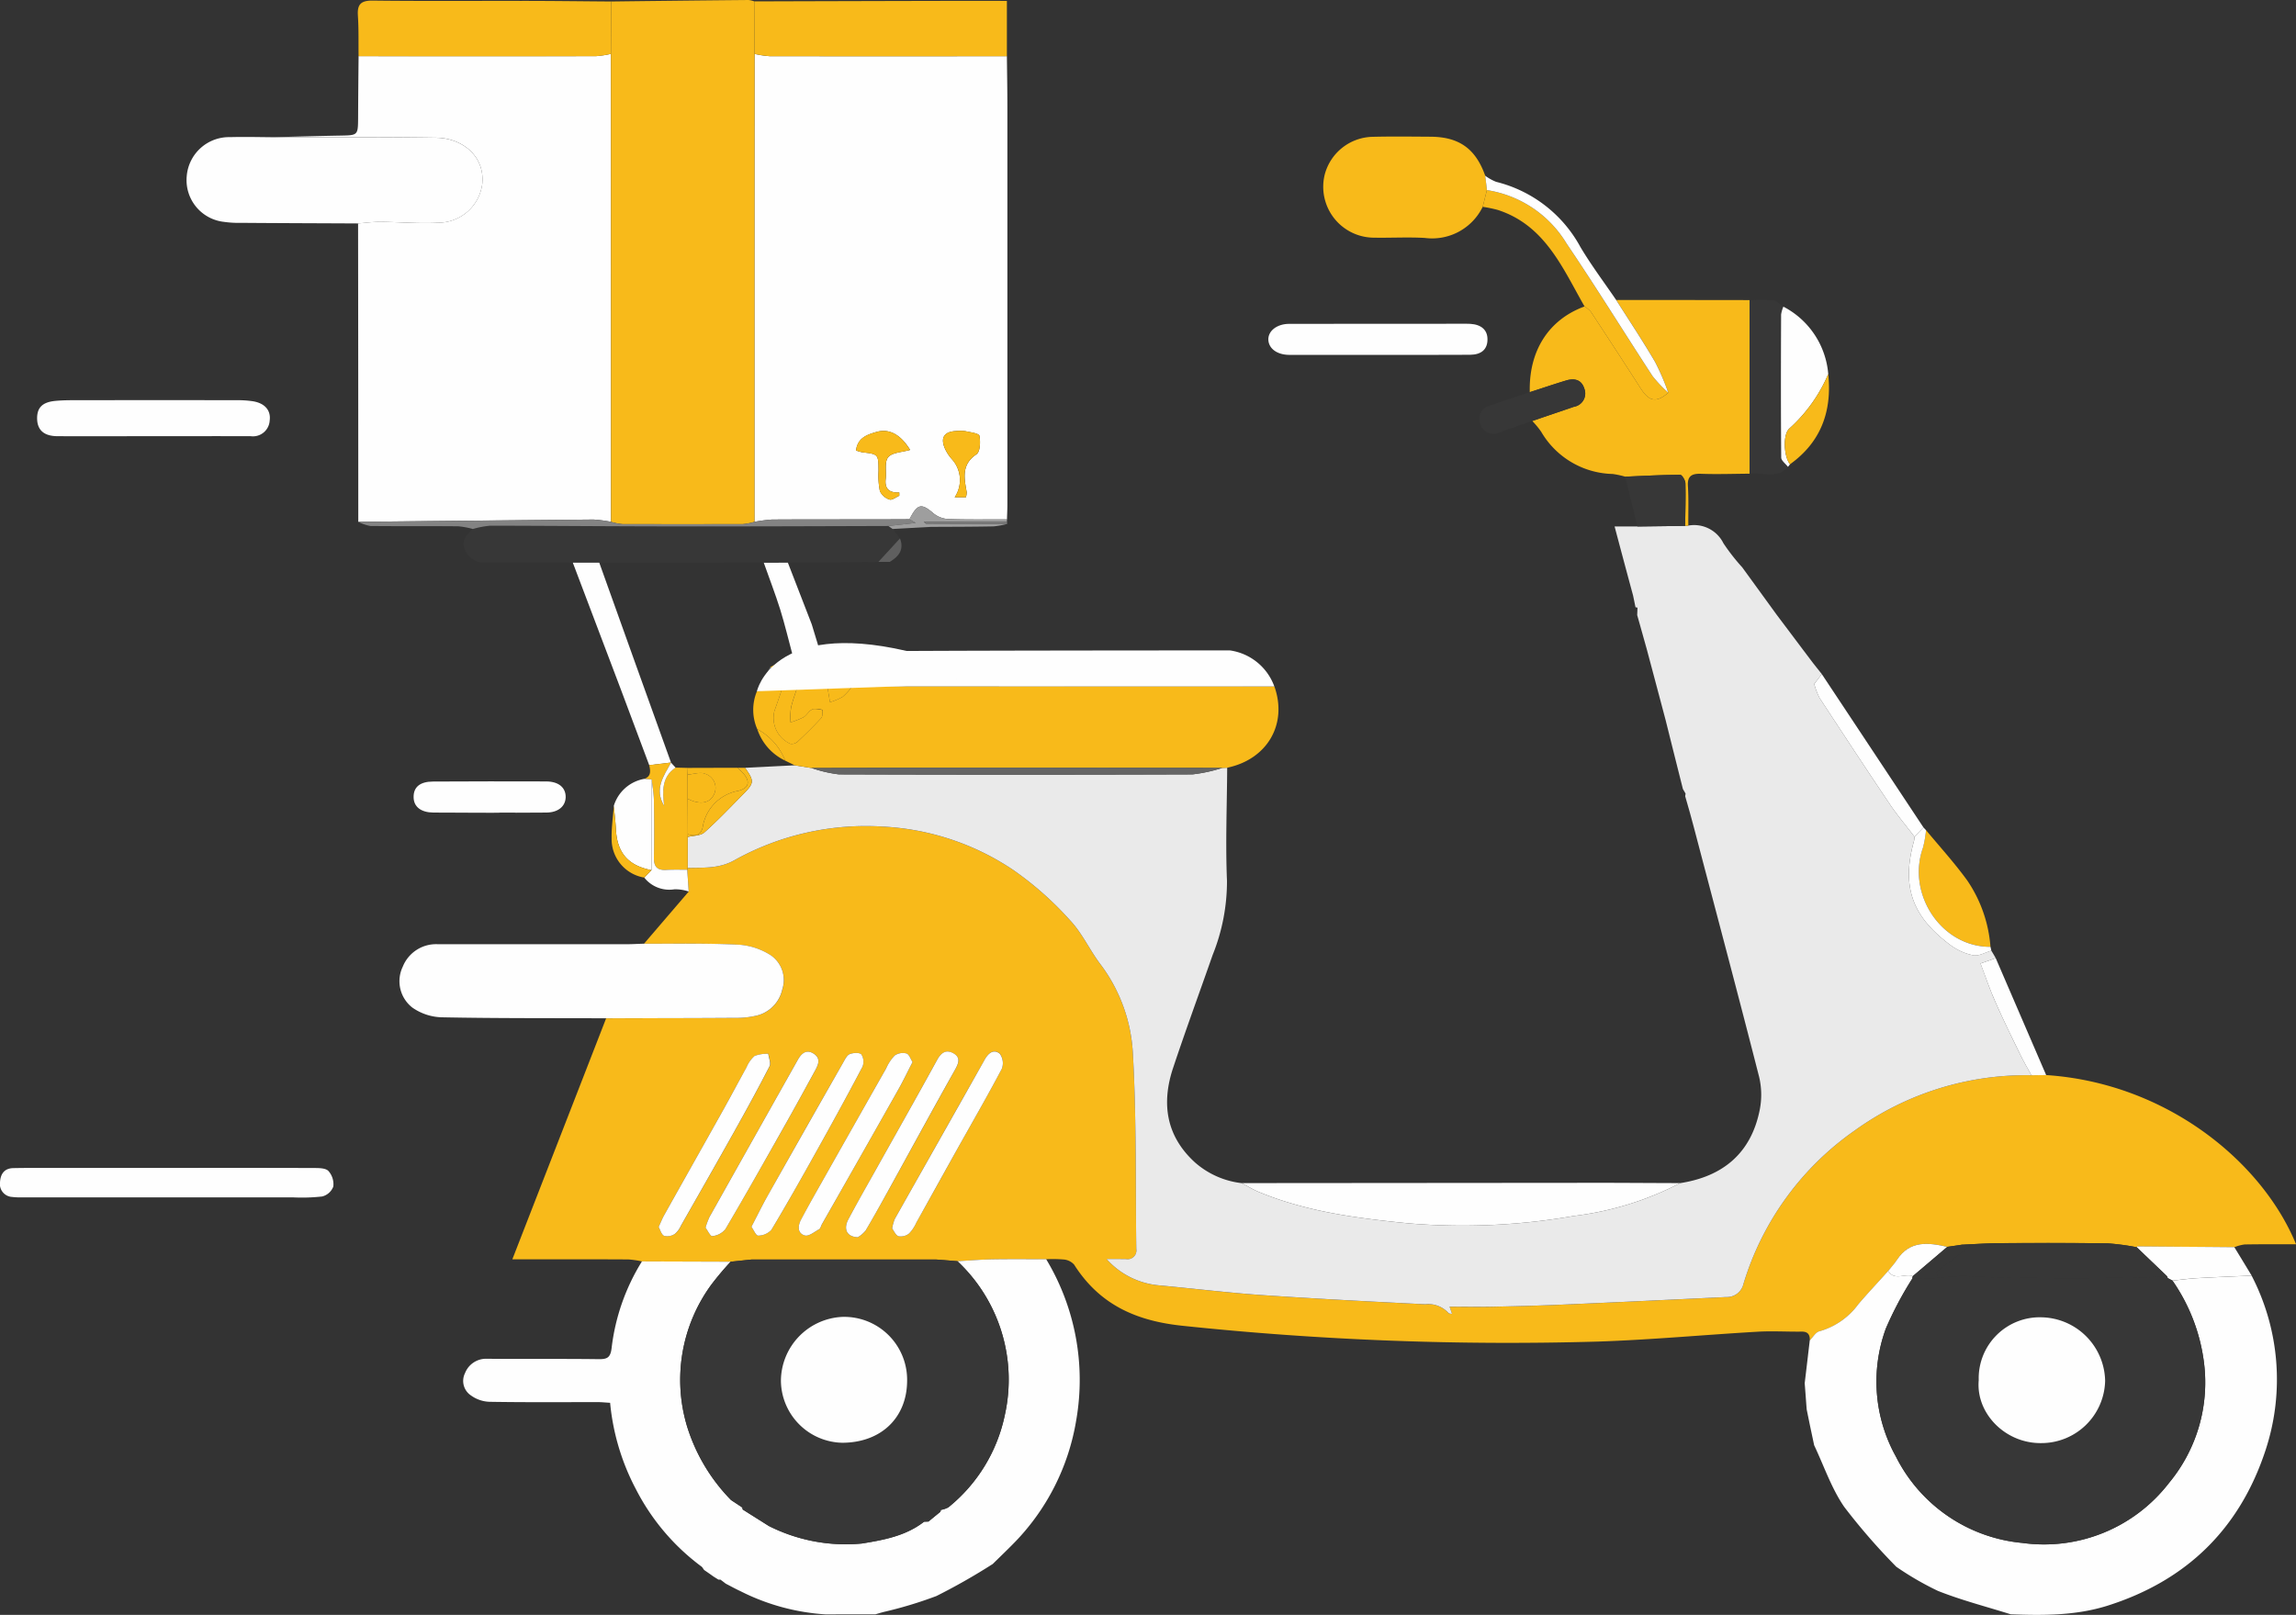 <svg xmlns="http://www.w3.org/2000/svg" width="264.958" height="186.407" viewBox="0 0 264.958 186.407">
  <rect x="0" y="0" width="264.958" height="186.407" fill="#333333" stroke="none"/>
  <g id="Group_4501" data-name="Group 4501" transform="translate(1145.564 -3312.61)">
    <g id="Group_2378" data-name="Group 2378" transform="translate(-1145.564 3312.61)">
      <path id="Path_3173" data-name="Path 3173" d="M-1095.943,3394.33c-1.09.011-2.158.011-3.237.011h3.237c1.377-.011,2.766,0,4.155,0C-1093.177,3394.341-1094.566,3394.33-1095.943,3394.33Z" transform="translate(1152.419 -3300.533)" fill="#fdfdfd"/>
      <path id="Path_3174" data-name="Path 3174" d="M-917.049,3424.429c-.562.011-1.136.011-1.7.023a33.845,33.845,0,0,0-20.384,6.37,33.35,33.35,0,0,0-12.844,17.71,1.965,1.965,0,0,1-2,1.527c-6.129.287-12.258.585-18.4.849-2.7.126-5.395.2-8.1.253-1.779.046-3.558.011-5.417.011.08.218.172.494.287.838-.184-.046-.344-.023-.4-.1a3.173,3.173,0,0,0-2.7-1.021c-6.267-.31-12.534-.631-18.789-1.056-3.971-.276-7.931-.758-11.9-1.125a9.186,9.186,0,0,1-6.083-3.042c.746,0,1.5,0,2.25.011a1.017,1.017,0,0,0,1.182-1.171c-.1-7.552.034-15.128-.4-22.669a18.7,18.7,0,0,0-3.742-10.2c-1.251-1.653-2.123-3.627-3.535-5.108a37.675,37.675,0,0,0-6.542-5.785,29.608,29.608,0,0,0-15.036-4.993,31.135,31.135,0,0,0-17.159,3.9c-1.745.964-3.524.826-5.349.872a.9.9,0,0,0-.057.207q.086,1.257.172,2.514l-5.165,6.026c3.661.011,7.334-.069,11,.115a7.814,7.814,0,0,1,3.65,1.228,3.468,3.468,0,0,1,1.32,3.926,3.987,3.987,0,0,1-2.915,3.018,10.173,10.173,0,0,1-2.582.276c-4.947.034-9.894.034-14.841.046-3.57,9.194-7.151,18.376-10.824,27.822h1.837c3.845,0,7.7-.011,11.547.011a10.753,10.753,0,0,1,1.584.229l10.238.034c.8-.08,1.619-.172,2.422-.252h21.28c.815.057,1.641.126,2.468.195,1.354-.08,2.72-.195,4.075-.218,2.055-.034,4.109-.011,6.164-.011a15.451,15.451,0,0,1,2.066.034,1.82,1.82,0,0,1,1.148.585c2.938,4.625,7.162,6.519,12.591,7.07a359.036,359.036,0,0,0,47.908,1.813c6.129-.206,12.247-.78,18.376-1.136,1.687-.1,3.386.011,5.085-.011.746-.011.953.379.941,1.01.367-.356.677-.941,1.1-1.044a8.38,8.38,0,0,0,4.5-3.122c1.113-1.309,2.3-2.559,3.443-3.845a15.719,15.719,0,0,0,1.021-1.285c1.481-2.261,3.616-2,5.808-1.5.562-.08,1.136-.161,1.71-.253,1.481-.057,2.973-.172,4.465-.172,4.109-.023,8.23-.034,12.339.023a27.764,27.764,0,0,1,3.34.448c.034-.034.069-.092.1-.092,3.719.034,7.438.057,11.168.092a4.5,4.5,0,0,1,1.194-.322c1.94-.034,3.88-.023,5.923-.023C-892.12,3434.437-903.161,3425.347-917.049,3424.429Zm-158.256,18.342a1.607,1.607,0,0,1-1.228.218c-.321-.149-.448-.7-.631-1.021.252-.562.425-.987.643-1.389,2.261-4.029,4.534-8.057,6.784-12.086.918-1.641,1.79-3.294,2.709-4.936a3.469,3.469,0,0,1,.93-1.331,4.158,4.158,0,0,1,1.6-.252c.057.482.321,1.079.138,1.446-1.3,2.525-2.663,5.016-4.052,7.495-2.032,3.638-4.1,7.254-6.164,10.881A2.528,2.528,0,0,1-1075.305,3442.77Zm5.831-.539a2.226,2.226,0,0,1-1.5.792c-.218.035-.54-.665-.781-.987a9.577,9.577,0,0,1,.448-1.217q5.1-9.09,10.215-18.181c.448-.792,1.056-1.217,1.894-.631.8.563.413,1.309.057,1.963q-1.739,3.185-3.512,6.359C-1064.906,3434.311-1067.156,3438.294-1069.474,3442.231Zm3.788.734c-.253.011-.528-.688-.769-1.033.689-1.32,1.24-2.468,1.871-3.57q4.339-7.73,8.735-15.415c.2-.356.413-.815.734-.941.413-.161,1.148-.2,1.343.046a1.591,1.591,0,0,1,.126,1.423c-1.7,3.237-3.466,6.439-5.245,9.641-1.722,3.076-3.443,6.152-5.257,9.171A2.119,2.119,0,0,1-1065.687,3442.965Zm7.047-.746c-.54.31-1.194.849-1.653.723-.9-.253-.815-1.125-.436-1.825.907-1.7,1.848-3.375,2.8-5.05,2.33-4.144,4.683-8.287,7.024-12.43a5.55,5.55,0,0,1,.976-1.469,1.671,1.671,0,0,1,1.366-.229c.3.092.471.643.7.987-.6,1.159-1.09,2.192-1.653,3.191q-4.39,7.765-8.8,15.518C-1058.421,3441.829-1058.479,3442.127-1058.639,3442.219Zm5.36.149a3.147,3.147,0,0,1-.907.78c-1.3-.046-1.676-.953-1.09-2.066.976-1.825,2-3.615,3-5.418,2.422-4.327,4.855-8.631,7.231-12.97.471-.838,1.033-1.24,1.859-.792.918.494.643,1.171.2,1.963-2.468,4.4-4.878,8.826-7.311,13.234C-1051.282,3438.868-1052.246,3440.635-1053.279,3442.369Zm15.713-18.663c-1.687,3.2-3.5,6.324-5.257,9.481-1.538,2.766-3.065,5.521-4.614,8.275a4.167,4.167,0,0,1-.826,1.251,1.539,1.539,0,0,1-1.217.322c-.333-.1-.528-.62-.746-.9a5.108,5.108,0,0,1,.3-1.079q5.2-9.228,10.4-18.434c.425-.769,1.044-1.228,1.733-.666A1.863,1.863,0,0,1-1037.566,3423.706Z" transform="translate(1153.175 -3300.331)" fill="#f8ba1a"/>
      <path id="Path_3175" data-name="Path 3175" d="M-921.355,3428.924a33.843,33.843,0,0,0-20.385,6.371A33.349,33.349,0,0,0-954.583,3453a1.965,1.965,0,0,1-2,1.527c-6.129.287-12.258.585-18.4.849-2.7.126-5.395.2-8.1.253-1.779.046-3.558.011-5.418.011.08.218.172.494.287.838-.184-.046-.344-.023-.4-.1a3.174,3.174,0,0,0-2.7-1.021c-6.267-.31-12.534-.631-18.789-1.056-3.971-.276-7.931-.758-11.9-1.125a9.184,9.184,0,0,1-6.083-3.042c.746,0,1.5,0,2.25.011a1.017,1.017,0,0,0,1.182-1.171c-.1-7.552.034-15.128-.4-22.669a18.7,18.7,0,0,0-3.742-10.2c-1.251-1.653-2.123-3.627-3.535-5.108a37.684,37.684,0,0,0-6.542-5.785,29.608,29.608,0,0,0-15.036-4.993,31.136,31.136,0,0,0-17.159,3.9c-1.745.964-3.524.826-5.349.872v-3.569c.654-.173,1.481-.138,1.917-.528,1.573-1.4,3.019-2.938,4.5-4.43,1.262-1.274,1.274-1.515.195-3.03,1.917-.092,3.822-.2,5.739-.287l1.94.31a14.969,14.969,0,0,0,3.156.734q20.4.069,40.8,0a17.631,17.631,0,0,0,3.443-.746c.184-.011.367-.011.562-.023-.023,4.35-.207,8.712-.023,13.062a22.766,22.766,0,0,1-1.653,8.551c-1.526,4.362-3.122,8.7-4.58,13.085-1.366,4.132-.758,7.9,2.594,10.915a9.849,9.849,0,0,0,5.337,2.342c.654.333,1.274.734,1.951,1.01,5.555,2.307,11.443,3.053,17.354,3.638a74.41,74.41,0,0,0,19.03-.861,35.839,35.839,0,0,0,12.258-3.787c4.97-.769,8.207-3.478,9.194-8.494a8.967,8.967,0,0,0-.08-3.788c-2.353-9.228-4.809-18.445-7.231-27.661-.241-.93-.493-1.86-.746-2.789l-.551-1.928a2.757,2.757,0,0,1,.046-.3c-.1-.184-.207-.355-.31-.539q-1-3.96-1.986-7.92-1.1-4.15-2.2-8.275c-.367-1.3-.723-2.594-1.09-3.88l.035-.861a1.625,1.625,0,0,1-.23-.046l-.276-1.343c-.712-2.628-1.412-5.245-2.135-7.977h2.64l5.5-.069.367-.034a3.773,3.773,0,0,1,4.052,2.043,23.52,23.52,0,0,0,2.169,2.777q1.98,2.721,3.96,5.452c1.377,1.825,2.743,3.65,4.12,5.475.367.471.735.93,1.1,1.389-.287.379-.585.769-.872,1.148a8.577,8.577,0,0,0,.62,1.618c2.674,4.086,5.36,8.172,8.08,12.224.884,1.32,1.917,2.525,2.869,3.788a2.113,2.113,0,0,1-.069.539c-1.573,5.658.2,8.953,4.189,11.948a6.641,6.641,0,0,0,2.674,1.205c.631.115,1.377-.344,2.077-.539.172.287.344.573.505.861-.6.218-1.194.425-1.756.62.6,1.561,1.09,3.053,1.733,4.476.918,2.077,1.917,4.121,2.915,6.164C-922.2,3427.432-921.768,3428.167-921.355,3428.924Z" transform="translate(1155.782 -3304.803)" fill="#eaeaea"/>
      <path id="Path_3176" data-name="Path 3176" d="M-1040.579,3318.294q-13.687.017-27.375,0a11.215,11.215,0,0,1-1.745-.264q-.017,27.013-.011,54.015a17.576,17.576,0,0,1,2.031-.264c4.075-.023,8.149-.011,12.212-.023,1.217,0,2.433,0,3.65-.011.93-1.813,1.377-1.882,2.8-.654a2.94,2.94,0,0,0,1.7.631c2.25.08,4.5.034,6.749.046.011-.551.046-1.1.046-1.653V3324.2C-1040.522,3322.23-1040.557,3320.268-1040.579,3318.294Zm-13.7,46.3c-.448.539-.184,1.653-.287,2.513-.126,1.1.39,1.607,1.572,1.55v.379c-.379.161-.826.54-1.125.437a1.824,1.824,0,0,1-1.113-.976,9.109,9.109,0,0,1-.161-2.319c-.011-1.939,0-1.939-1.871-2.158a5.621,5.621,0,0,1-.723-.207c.172-1.48,1.308-1.836,2.365-2.146,1.48-.425,2.8.321,3.879,2.077C-1052.688,3364.021-1053.825,3364.033-1054.284,3364.6Zm10.192-.344c-1.779,1.194-1.412,2.766-1.125,4.4a2.554,2.554,0,0,1-.092.563h-1.3a3.581,3.581,0,0,0-.31-4.385,4.8,4.8,0,0,1-.826-1.262c-.528-1.24-.069-1.928,1.263-2a4.31,4.31,0,0,1,1.09.012c.585.126,1.584.252,1.641.539C-1043.621,3362.8-1043.655,3363.964-1044.092,3364.251Z" transform="translate(1156.774 -3311.809)" fill="#fefefe"/>
      <path id="Path_3177" data-name="Path 3177" d="M-1079.125,3372.044a15.382,15.382,0,0,0-2.032-.264q-13.567.12-27.134.264,0-17.216-.023-34.445c.861-.069,1.71-.184,2.571-.184,2.238.023,4.488.23,6.714.1a5.129,5.129,0,0,0,5.05-4.522c.287-3.248-2.4-5.257-5.337-5.291-6.233-.092-12.453-.046-18.686-.057,2.56-.069,5.119-.138,7.69-.184,1.963-.034,1.986-.046,2-2.009q.017-3.581.057-7.162,13.687.017,27.375,0a11.21,11.21,0,0,0,1.745-.264Q-1079.119,3345.043-1079.125,3372.044Z" transform="translate(1149.637 -3311.809)" fill="#fefefe"/>
      <path id="Path_3178" data-name="Path 3178" d="M-1067.566,3318.831q-.017,27.013-.011,54.014a6.73,6.73,0,0,1-1.32.264q-6.956.017-13.911,0a6.728,6.728,0,0,1-1.32-.264q0-27.013-.011-54.014c.011-2.02.023-4.04.023-6.049q7.937-.1,15.862-.172a2.722,2.722,0,0,1,.654.16Z" transform="translate(1154.641 -3312.61)" fill="#f8ba1a"/>
      <path id="Path_3179" data-name="Path 3179" d="M-910.92,3461.078c-2.973,9.079-9.09,15.094-18.273,18-3.673,1.148-7.392,1.125-11.145.987-2.812-.884-5.67-1.618-8.4-2.7a34.4,34.4,0,0,1-4.809-2.789,72.314,72.314,0,0,1-6-6.9c-1.481-2.146-2.341-4.729-3.478-7.127l-.482-2.273-.379-1.859c-.08-1.01-.149-2.02-.23-3.03.2-1.653.39-3.294.585-4.947.367-.355.677-.941,1.1-1.044a8.382,8.382,0,0,0,4.5-3.122c1.113-1.309,2.3-2.559,3.443-3.845.746,1.182,1.928.252,2.846.6a1.066,1.066,0,0,0-.046.264,40.532,40.532,0,0,0-3.065,5.785,17.806,17.806,0,0,0,1.159,14.772,18.2,18.2,0,0,0,14.588,9.974,18.2,18.2,0,0,0,16.918-6.91,18.156,18.156,0,0,0,4.052-13.865,21.185,21.185,0,0,0-3.638-9.5c.964-.1,1.94-.229,2.9-.287,2.078-.115,4.155-.195,6.233-.287A26.051,26.051,0,0,1-910.92,3461.078Z" transform="translate(1172.378 -3293.721)" fill="#fefefe"/>
      <path id="Path_3180" data-name="Path 3180" d="M-1015.138,3391.029c-.2.012-.379.012-.562.023q-15.461-.017-30.921-.035c-5.486,0-10.984.035-16.482.046l-1.94-.31c-.367-.184-.735-.356-1.1-.54a7.038,7.038,0,0,0-3.225-3.639,5.565,5.565,0,0,1-.034-4.373l3-.551c-.333.941-.643,1.894-.987,2.835a3.269,3.269,0,0,0,1.859,3.787,1.044,1.044,0,0,0,.838-.264c.93-.884,1.848-1.779,2.709-2.72.184-.2.1-.62.149-.941a3.036,3.036,0,0,0-1.194-.046c-.39.172-.62.677-1.01.907a10.465,10.465,0,0,1-1.481.585,8.887,8.887,0,0,1,.046-1.664c.184-.838.494-1.642.758-2.468h3.443c.126.792.218,1.3.3,1.8a6.955,6.955,0,0,0,1.469-.62,7.881,7.881,0,0,0,1.1-1.205q24.362,0,48.712.011C-1008.147,3386-1010.512,3390.065-1015.138,3391.029Z" transform="translate(1156.755 -3302.409)" fill="#f8ba1a"/>
      <path id="Path_3181" data-name="Path 3181" d="M-966.393,3342.792v20.04c-1.871.011-3.753.081-5.613.011-1.1-.034-1.584.287-1.5,1.458.092,1.5.034,3.007.046,4.522l-.367.034c.023-1.63.08-3.271.035-4.913,0-.344-.39-.987-.608-.987-2.112.011-4.224.126-6.336.218a10.845,10.845,0,0,0-1.446-.31,9.815,9.815,0,0,1-8.253-4.866,9.611,9.611,0,0,0-1.033-1.251c1.607-.551,3.2-1.09,4.809-1.641a1.559,1.559,0,0,0,1.194-2.112c-.333-1.045-1.171-1.205-2.112-.918-1.4.425-2.789.9-4.178,1.343-.126-4.775,2.181-8.379,6.324-9.894a3.388,3.388,0,0,1,.723.608c1.928,2.938,3.857,5.888,5.75,8.849,1,1.538,1.791,1.676,3.191.505a27,27,0,0,0-1.515-3.547c-1.423-2.433-2.984-4.786-4.5-7.162Q-974.089,3342.78-966.393,3342.792Z" transform="translate(1168.292 -3308.152)" fill="#f8ba1a"/>
      <path id="Path_3182" data-name="Path 3182" d="M-1061.223,3412.789a3.988,3.988,0,0,1-2.915,3.019,10.184,10.184,0,0,1-2.583.275c-4.947.034-9.894.034-14.841.046-6.324-.023-12.66.011-18.984-.115a6.18,6.18,0,0,1-3.374-1.125,3.857,3.857,0,0,1-1.1-4.717,4.138,4.138,0,0,1,4.029-2.594h21.877c.643,0,1.286-.046,1.928-.058,3.661.011,7.334-.069,11,.115a7.812,7.812,0,0,1,3.65,1.228A3.468,3.468,0,0,1-1061.223,3412.789Z" transform="translate(1151.5 -3298.585)" fill="#fefefe"/>
      <path id="Path_3183" data-name="Path 3183" d="M-1028.238,3457.776a26.361,26.361,0,0,1-7.3,14.347c-.769.781-1.561,1.538-2.342,2.307a71.574,71.574,0,0,1-6.5,3.7,47.679,47.679,0,0,1-6.118,1.847c-.3.081-.608.172-.918.264-1.905,0-3.811,0-5.716.011a25.265,25.265,0,0,1-9.871-2.686c-.574-.264-1.125-.574-1.687-.861-.207-.16-.413-.321-.62-.47h-.23l-.551-.344c-.367-.264-.734-.517-1.1-.769-.08-.115-.161-.241-.252-.356a25.668,25.668,0,0,1-7.633-9,26.623,26.623,0,0,1-2.961-9.94c-.482-.023-.964-.08-1.446-.08-4.12,0-8.253.034-12.373-.034a3.864,3.864,0,0,1-2.238-.735,2.012,2.012,0,0,1-.689-2.571,2.606,2.606,0,0,1,2.456-1.664c4.3.046,8.62-.011,12.924.046.987.011,1.4-.126,1.538-1.274a24.309,24.309,0,0,1,3.5-10.009l10.238.034a34.069,34.069,0,0,0-2.284,2.721,18.61,18.61,0,0,0-2.743,16.3,20.989,20.989,0,0,0,5.073,8.494c.436.287.872.574,1.3.861a1.618,1.618,0,0,0,.046.229c1.01.643,2.02,1.274,3.019,1.906a19.709,19.709,0,0,0,10.732,2.02c2.537-.413,5.062-.872,7.174-2.514.172-.011.344-.011.517-.023.448-.379.907-.746,1.366-1.125a1.512,1.512,0,0,0,.057-.218,2.774,2.774,0,0,0,.872-.3,18.538,18.538,0,0,0,6.519-10.7,18.751,18.751,0,0,0-5.475-17.71c1.354-.08,2.72-.195,4.075-.218,2.055-.034,4.109-.011,6.164-.011A27.018,27.018,0,0,1-1028.238,3457.776Z" transform="translate(1152.444 -3293.896)" fill="#fefefe"/>
      <path id="Path_3184" data-name="Path 3184" d="M-1092.675,3331.763a5.129,5.129,0,0,1-5.05,4.522c-2.227.126-4.476-.081-6.714-.1-.861,0-1.71.115-2.571.184-4.476-.023-8.953-.034-13.429-.069a12.247,12.247,0,0,1-2.055-.115,4.847,4.847,0,0,1-4.293-5.28,4.9,4.9,0,0,1,5.016-4.5c1.688-.046,3.386,0,5.073.012,6.232.011,12.453-.035,18.686.057C-1095.074,3326.506-1092.388,3328.514-1092.675,3331.763Z" transform="translate(1148.336 -3310.575)" fill="#fefefe"/>
      <path id="Path_3185" data-name="Path 3185" d="M-1048.6,3366.949c-.827.907-1.664,1.8-2.491,2.709q-5.217.051-10.445.092c-.93,0-1.848,0-2.778.011q-9.486-.017-18.984-.011h-3.053c-3.317-.023-6.646-.058-9.974-.035a2.348,2.348,0,0,1-2.491-1.5c-.4-1.068.229-1.722.93-2.353a10.99,10.99,0,0,1,1.986-.379c7.254.011,14.5.08,21.75.08,8.069.011,16.138-.023,24.218-.046.161.115.321.229.493.344C-1049.161,3366.226-1048.874,3366.582-1048.6,3366.949Z" transform="translate(1152.454 -3304.797)" fill="#373737"/>
      <path id="Path_3186" data-name="Path 3186" d="M-1059.409,3377.82c.861.4,1.366.654,1.894.849a2.039,2.039,0,0,0,.976.126,16.513,16.513,0,0,1,2.95-.677c12.431-.058,24.849-.058,37.269-.069a6.4,6.4,0,0,1,5.153,4.166q-24.362,0-48.712-.011C-1058.239,3381.125-1058.767,3379.645-1059.409,3377.82Z" transform="translate(1158.226 -3302.973)" fill="#fefefe"/>
      <path id="Path_3187" data-name="Path 3187" d="M-993.637,3332.526l-.482,1.928a6.491,6.491,0,0,1-6.68,3.593c-2.009-.115-4.04.011-6.049-.034a5.876,5.876,0,0,1-5.509-7.254,5.845,5.845,0,0,1,5.5-4.384c2.25-.058,4.5-.023,6.737-.012,3.283.023,5.188,1.389,6.29,4.5C-993.763,3331.413-993.694,3331.963-993.637,3332.526Z" transform="translate(1165.223 -3310.581)" fill="#f8ba1a"/>
      <path id="Path_3188" data-name="Path 3188" d="M-1040.576,3312.7v6.381q-13.687.018-27.375,0a11.24,11.24,0,0,1-1.744-.264l-.035-6.061q10.881-.034,21.739-.057C-1045.569,3312.689-1043.147,3312.7-1040.576,3312.7Z" transform="translate(1156.771 -3312.597)" fill="#f8ba1a"/>
      <path id="Path_3189" data-name="Path 3189" d="M-1080.356,3312.773c0,2.009-.011,4.029-.023,6.049a11.209,11.209,0,0,1-1.745.264q-13.687.017-27.375,0c-.023-1.561.023-3.122-.08-4.671-.092-1.32.356-1.756,1.7-1.745,5.682.069,11.375.023,17.068.034C-1087.323,3312.7-1083.834,3312.75-1080.356,3312.773Z" transform="translate(1150.88 -3312.601)" fill="#f8ba1a"/>
      <path id="Path_3190" data-name="Path 3190" d="M-970.126,3431.6a35.845,35.845,0,0,1-12.258,3.787,74.421,74.421,0,0,1-19.03.861c-5.911-.585-11.8-1.331-17.354-3.638-.677-.275-1.3-.677-1.951-1.01q20.832-.017,41.653-.034C-976.083,3431.57-973.11,3431.593-970.126,3431.6Z" transform="translate(1164.014 -3295.03)" fill="#fefefe"/>
      <path id="Path_3191" data-name="Path 3191" d="M-1107.1,3432.217a1.854,1.854,0,0,1-1.286,1.148,21.339,21.339,0,0,1-3.432.1h-31.243a6.994,6.994,0,0,1-1.1-.046,1.494,1.494,0,0,1-1.4-1.721c.057-.93.494-1.584,1.527-1.607,1.148-.023,2.284-.023,3.432-.023h14.324c5.636,0,11.283-.011,16.93.012.574,0,1.343,0,1.676.333A2.289,2.289,0,0,1-1107.1,3432.217Z" transform="translate(1145.564 -3295.252)" fill="#fefefe"/>
      <path id="Path_3192" data-name="Path 3192" d="M-1114.994,3355.214a1.935,1.935,0,0,1-2.192,1.8c-3.765-.011-7.53,0-11.294,0-3.673,0-7.346.012-11.007,0-1.5-.011-2.272-.654-2.341-1.905-.057-1.332.539-2.02,2.089-2.169,1.045-.1,2.112-.08,3.168-.08q8.867-.018,17.756,0a11.842,11.842,0,0,1,1.917.126C-1115.545,3353.217-1114.834,3354.043-1114.994,3355.214Z" transform="translate(1146.115 -3306.663)" fill="#fefefe"/>
      <path id="Path_3193" data-name="Path 3193" d="M-992.754,3346.983c0,1.114-.677,1.756-2,1.768-3.57.023-7.151.011-10.72.011-3.386,0-6.783.011-10.169,0-1.389-.011-2.353-.723-2.4-1.733-.046-1.033,1-1.848,2.41-1.848q10.244-.017,20.488-.011c.138,0,.276,0,.413.011C-993.454,3345.262-992.743,3345.9-992.754,3346.983Z" transform="translate(1164.409 -3307.798)" fill="#fefefe"/>
      <path id="Path_3194" data-name="Path 3194" d="M-965.23,3362.044c-1.263,1.458-2.938.62-4.43.792V3342.8a19.155,19.155,0,0,1,2.7.011c.425.046.8.482,1.205.746a3.462,3.462,0,0,0-.264.918c-.023,5.5-.035,11,.011,16.494C-966.01,3361.321-965.505,3361.677-965.23,3362.044Z" transform="translate(1171.559 -3308.156)" fill="#373737"/>
      <path id="Path_3195" data-name="Path 3195" d="M-1076.641,3392.27c-.838.1-1.676.2-2.514.3q-1.636-4.373-3.271-8.735l-5.544-14.634h3.053q2.1,5.871,4.2,11.73Q-1078.684,3386.594-1076.641,3392.27Z" transform="translate(1154.075 -3304.247)" fill="#fefefe"/>
      <path id="Path_3196" data-name="Path 3196" d="M-1086.43,3393.037c-.034,1.044-.872,1.745-2.215,1.756-.815.012-1.618.012-2.433.012-1.389,0-2.778-.012-4.155,0h-3.237c-1.067,0-2.146,0-3.225-.012-1.446-.011-2.284-.677-2.284-1.79-.011-1.159.746-1.791,2.261-1.791q6.525-.035,13.05-.012C-1087.222,3391.212-1086.407,3391.924-1086.43,3393.037Z" transform="translate(1151.709 -3300.997)" fill="#fefefe"/>
      <path id="Path_3197" data-name="Path 3197" d="M-975.072,3355.122c-1.4,1.171-2.192,1.033-3.191-.505-1.894-2.961-3.822-5.911-5.75-8.849a3.4,3.4,0,0,0-.723-.608c-2.537-4.43-4.545-9.366-10.02-11.145a14.976,14.976,0,0,0-1.733-.356l.482-1.928a13.069,13.069,0,0,1,9.194,6.164c3.409,5.039,6.6,10.215,9.928,15.311A15.815,15.815,0,0,0-975.072,3355.122Z" transform="translate(1167.594 -3309.784)" fill="#f8ba1a"/>
      <path id="Path_3198" data-name="Path 3198" d="M-944.375,3409.563c-5.659.034-9.71-6.095-7.782-11.467a12.766,12.766,0,0,0,.344-2c1.6,1.928,3.283,3.776,4.752,5.8A15.682,15.682,0,0,1-944.375,3409.563Z" transform="translate(1174.074 -3300.271)" fill="#f8ba1a"/>
      <path id="Path_3199" data-name="Path 3199" d="M-965.523,3357.51c-.8.677-.643,3.317.069,4.132-.08.1-.161.2-.241.3-.275-.367-.78-.723-.78-1.079-.046-5.5-.035-11-.011-16.494a3.464,3.464,0,0,1,.264-.918,9.651,9.651,0,0,1,5.177,7.782A17.854,17.854,0,0,1-965.523,3357.51Z" transform="translate(1172.025 -3308.053)" fill="#fefefe"/>
      <path id="Path_3200" data-name="Path 3200" d="M-1075.787,3393.478c.012,1.366.023,2.72.023,4.086,0,.1-.011.218-.011.333v3.569a.9.9,0,0,0-.057.207c-.826,0-1.653-.023-2.479.023-1.021.046-1.377-.425-1.366-1.412.046-2.2.034-4.407,0-6.611-.011-.8-.161-1.618-.253-2.422l-.849-.069c.815-.3.7-.941.562-1.583.838-.1,1.676-.2,2.514-.3v.012c-.838,1.538-1.963,3.03-.792,4.981-.2-1.676-.3-3.328,1.32-4.407l1.412.035c-.011.252-.023.516-.034.769C-1075.787,3391.618-1075.787,3392.548-1075.787,3393.478Z" transform="translate(1155.138 -3301.277)" fill="#f8ba1a"/>
      <path id="Path_3201" data-name="Path 3201" d="M-1045.2,3365.254c-1.182.138-2.169.241-3.168.356-8.08.023-16.149.057-24.218.046-7.254,0-14.5-.069-21.75-.08a10.99,10.99,0,0,0-1.986.379,9.65,9.65,0,0,0-1.687-.31c-3.375-.034-6.749,0-10.123-.034a4.907,4.907,0,0,1-1.412-.482q13.567-.138,27.134-.264a15.382,15.382,0,0,1,2.032.264,6.728,6.728,0,0,0,1.32.264q6.956.017,13.911,0a6.727,6.727,0,0,0,1.32-.264,17.578,17.578,0,0,1,2.032-.264c4.075-.023,8.149-.011,12.212-.023,1.217,0,2.433,0,3.65-.011C-1045.723,3364.956-1045.517,3365.071-1045.2,3365.254Z" transform="translate(1150.888 -3304.893)" fill="#838383"/>
      <path id="Path_3202" data-name="Path 3202" d="M-917.472,3441.334c-2.077.092-4.155.172-6.233.287-.964.057-1.94.184-2.9.287-.184-.092-.367-.2-.551-.287a.8.8,0,0,0-.092-.23c-1.159-1.113-2.33-2.226-3.489-3.34.034-.034.069-.092.1-.092,3.719.034,7.438.057,11.168.092C-918.8,3439.142-918.137,3440.232-917.472,3441.334Z" transform="translate(1177.311 -3294.086)" fill="#fefefe"/>
      <path id="Path_3203" data-name="Path 3203" d="M-950.557,3398.1c-.344.367-.689.723-1.033,1.079-.953-1.263-1.986-2.468-2.869-3.788-2.72-4.052-5.406-8.138-8.08-12.224a8.583,8.583,0,0,1-.62-1.619c.287-.378.585-.769.872-1.148Q-956.417,3389.25-950.557,3398.1Z" transform="translate(1172.52 -3302.592)" fill="#fefefe"/>
      <path id="Path_3204" data-name="Path 3204" d="M-985.912,3353.926c-1.607.551-3.2,1.09-4.809,1.641-1.251.436-2.514.826-3.753,1.32a1.589,1.589,0,0,1-2.238-.953,1.568,1.568,0,0,1,1.148-2.146c1.5-.551,3.03-1.033,4.557-1.549,1.389-.448,2.778-.918,4.178-1.343.941-.287,1.779-.126,2.112.918A1.559,1.559,0,0,1-985.912,3353.926Z" transform="translate(1167.541 -3306.97)" fill="#373737"/>
      <path id="Path_3205" data-name="Path 3205" d="M-975.25,3366.26l-5.5.069-1.412-5.75c2.112-.092,4.224-.207,6.336-.218.218,0,.608.643.608.987C-975.17,3362.988-975.227,3364.63-975.25,3366.26Z" transform="translate(1169.712 -3305.554)" fill="#373737"/>
      <path id="Path_3206" data-name="Path 3206" d="M-975.109,3355.336a15.8,15.8,0,0,1-1.813-1.917c-3.329-5.1-6.519-10.272-9.928-15.311a13.069,13.069,0,0,0-9.194-6.164c-.057-.562-.126-1.113-.2-1.664a5.6,5.6,0,0,0,1.274.711,15.212,15.212,0,0,1,9.71,7.507c1.251,2.112,2.743,4.086,4.132,6.129,1.515,2.376,3.076,4.729,4.5,7.162A27.011,27.011,0,0,1-975.109,3355.336Z" transform="translate(1167.631 -3309.999)" fill="#fefefe"/>
      <path id="Path_3207" data-name="Path 3207" d="M-1079.477,3391.009q0,5.234-.023,10.468c-2.709-.528-3.971-2-4.109-4.74-.046-.9-.161-1.791-.241-2.686a4.486,4.486,0,0,1,3.524-3.111Z" transform="translate(1154.684 -3301.034)" fill="#fefefe"/>
      <path id="Path_3208" data-name="Path 3208" d="M-938.865,3422.468c-.562.011-1.136.011-1.7.023-.413-.757-.849-1.492-1.228-2.261-1-2.043-2-4.086-2.915-6.164-.643-1.423-1.136-2.915-1.733-4.476.562-.2,1.159-.4,1.756-.62Z" transform="translate(1174.99 -3298.37)" fill="#fefefe"/>
      <path id="Path_3209" data-name="Path 3209" d="M-965.512,3360.64c-.712-.815-.872-3.455-.069-4.132a17.851,17.851,0,0,0,4.477-6.278C-960.657,3354.511-961.931,3358.069-965.512,3360.64Z" transform="translate(1172.083 -3307.05)" fill="#f8ba1a"/>
      <path id="Path_3210" data-name="Path 3210" d="M-944.125,3410.052c-.7.2-1.446.654-2.077.539a6.641,6.641,0,0,1-2.674-1.205c-3.994-3-5.762-6.29-4.189-11.948a2.109,2.109,0,0,0,.069-.539c.344-.356.689-.712,1.033-1.079.1.115.2.218.3.321a12.77,12.77,0,0,1-.344,2c-1.928,5.372,2.123,11.5,7.782,11.466Z" transform="translate(1173.927 -3300.313)" fill="#fefefe"/>
      <path id="Path_3211" data-name="Path 3211" d="M-1075.659,3403.935a4.775,4.775,0,0,0-1.664-.253,3.68,3.68,0,0,1-3.466-1.354c.275-.287.562-.574.838-.861q.017-5.234.023-10.468c.092.8.241,1.618.253,2.422.034,2.2.046,4.407,0,6.611-.011.987.344,1.457,1.366,1.412.826-.046,1.653-.023,2.479-.023Z" transform="translate(1155.136 -3301.025)" fill="#fefefe"/>
      <path id="Path_3212" data-name="Path 3212" d="M-1042.558,3365.319h-9.6c.149.126.218.218.276.218l9.32.035a10.44,10.44,0,0,1-1.561.275c-2.4.046-4.8.046-7.2.057l-4.431.241c-.172-.115-.333-.23-.493-.344,1-.115,1.986-.218,3.168-.356-.321-.184-.528-.3-.735-.425.93-1.814,1.377-1.883,2.8-.655a2.941,2.941,0,0,0,1.7.632c2.25.08,4.5.034,6.749.046Z" transform="translate(1158.764 -3305.084)" fill="#9e9e9e"/>
      <path id="Path_3213" data-name="Path 3213" d="M-1079.467,3401.076c-.275.287-.562.574-.838.861a4.5,4.5,0,0,1-3.765-4.5c-.023-1.262.161-2.525.252-3.788.08.9.2,1.791.241,2.686C-1083.438,3399.079-1082.176,3400.548-1079.467,3401.076Z" transform="translate(1154.651 -3300.634)" fill="#f8ba1a"/>
      <path id="Path_3214" data-name="Path 3214" d="M-1043.084,3365.09a.474.474,0,0,1,0,.252l-9.32-.034c-.057,0-.126-.092-.276-.218Z" transform="translate(1159.291 -3304.854)" fill="#7e7e7e"/>
      <path id="Path_3215" data-name="Path 3215" d="M-1045.181,3439.475c-.826-.069-1.653-.137-2.468-.195h-21.28c-.8.08-1.618.172-2.422.252a34.071,34.071,0,0,0-2.284,2.721,18.61,18.61,0,0,0-2.743,16.3,20.989,20.989,0,0,0,5.073,8.494c.436.287.872.574,1.3.861a1.618,1.618,0,0,0,.046.229c1.01.643,2.02,1.274,3.019,1.906a19.709,19.709,0,0,0,10.732,2.02c2.537-.413,5.062-.872,7.173-2.514.172-.011.344-.011.517-.023.448-.379.907-.746,1.366-1.125a1.512,1.512,0,0,0,.057-.218,2.772,2.772,0,0,0,.872-.3,18.538,18.538,0,0,0,6.519-10.7A18.751,18.751,0,0,0-1045.181,3439.475Zm-13.314,20.958a7.231,7.231,0,0,1-7.059-7.185,7.433,7.433,0,0,1,7.116-7.346,7.267,7.267,0,0,1,7.449,7.369C-1051,3457.552-1054.008,3460.433-1058.5,3460.433Z" transform="translate(1155.671 -3293.891)" fill="#373737"/>
      <path id="Path_3216" data-name="Path 3216" d="M-924.27,3441.443c-1.366.069-2.732.2-4.109.207q-6.869.034-13.75,0c-1.917-.023-3.833-.149-5.739-.23H-950.7c-.069-.138-.138-.287-.207-.436,1.308-1.01,2.617-2.02,3.994-3.076-.367-.034-.677-.069-.987-.1,1.481-.057,2.973-.172,4.465-.172,4.109-.023,8.23-.034,12.339.023a27.764,27.764,0,0,1,3.34.448C-926.6,3439.216-925.429,3440.33-924.27,3441.443Z" transform="translate(1174.33 -3294.136)" fill="#373737"/>
      <path id="Path_3217" data-name="Path 3217" d="M-1059.147,3439.8c-1.29-.051-1.677-.958-1.085-2.071.969-1.823,1.989-3.618,3-5.42,2.414-4.319,4.855-8.624,7.232-12.963.462-.842,1.025-1.248,1.857-.8.914.493.635,1.18.189,1.972-2.47,4.389-4.872,8.817-7.306,13.228-.976,1.766-1.945,3.538-2.976,5.271A3.269,3.269,0,0,1-1059.147,3439.8Z" transform="translate(1158.134 -3296.981)" fill="#fefefe"/>
      <path id="Path_3218" data-name="Path 3218" d="M-1052.122,3419.557c-.6,1.159-1.09,2.192-1.652,3.186q-4.383,7.766-8.8,15.516c-.114.2-.162.5-.328.592-.532.3-1.2.851-1.647.724-.894-.251-.818-1.126-.443-1.832.9-1.7,1.855-3.37,2.8-5.046q3.507-6.217,7.03-12.427a5.119,5.119,0,0,1,.979-1.472,1.677,1.677,0,0,1,1.359-.233C-1052.516,3418.657-1052.35,3419.21-1052.122,3419.557Z" transform="translate(1157.432 -3296.96)" fill="#fefefe"/>
      <path id="Path_3219" data-name="Path 3219" d="M-1055.868,3438.792a5.356,5.356,0,0,1,.3-1.087c3.459-6.144,6.94-12.277,10.391-18.425.433-.77,1.048-1.227,1.733-.664a1.845,1.845,0,0,1,.235,1.744c-1.688,3.2-3.5,6.326-5.261,9.483-1.54,2.756-3.066,5.519-4.606,8.274a4.286,4.286,0,0,1-.828,1.247,1.543,1.543,0,0,1-1.219.323C-1055.451,3439.586-1055.654,3439.07-1055.868,3438.792Z" transform="translate(1158.819 -3296.982)" fill="#fefefe"/>
      <path id="Path_3220" data-name="Path 3220" d="M-1074.631,3438.69a9.442,9.442,0,0,1,.452-1.22q5.1-9.094,10.214-18.178c.45-.8,1.052-1.226,1.889-.636.8.568.417,1.3.059,1.96-1.163,2.127-2.325,4.253-3.517,6.364-2.247,3.981-4.491,7.965-6.811,11.9a2.249,2.249,0,0,1-1.508.789C-1074.071,3439.7-1074.395,3439-1074.631,3438.69Z" transform="translate(1156.047 -3296.979)" fill="#fefefe"/>
      <path id="Path_3221" data-name="Path 3221" d="M-1070.014,3438.568c.689-1.322,1.246-2.47,1.872-3.581q4.349-7.713,8.735-15.408c.2-.351.419-.817.741-.942.4-.157,1.145-.2,1.341.04a1.571,1.571,0,0,1,.125,1.423c-1.7,3.238-3.464,6.447-5.245,9.643-1.716,3.08-3.446,6.153-5.258,9.175a2.1,2.1,0,0,1-1.539.675C-1069.49,3439.6-1069.771,3438.909-1070.014,3438.568Z" transform="translate(1156.729 -3296.96)" fill="#fefefe"/>
      <path id="Path_3222" data-name="Path 3222" d="M-1079.343,3438.583c.258-.559.424-.987.646-1.384,2.258-4.033,4.53-8.058,6.786-12.092.916-1.636,1.791-3.3,2.7-4.935a3.581,3.581,0,0,1,.936-1.333,4.169,4.169,0,0,1,1.586-.251c.057.489.325,1.085.139,1.448-1.295,2.529-2.662,5.02-4.048,7.5-2.033,3.636-4.1,7.254-6.16,10.873a2.64,2.64,0,0,1-.726.98,1.561,1.561,0,0,1-1.23.216C-1079.026,3439.46-1079.157,3438.91-1079.343,3438.583Z" transform="translate(1155.35 -3296.948)" fill="#fefefe"/>
      <path id="Path_3223" data-name="Path 3223" d="M-952.886,3441.435c-.915-.353-2.1.578-2.841-.6.34-.427.716-.831,1.015-1.285,1.489-2.266,3.617-2,5.811-1.5Q-950.893,3439.74-952.886,3441.435Z" transform="translate(1173.618 -3294.123)" fill="#fefefe"/>
      <path id="Path_3224" data-name="Path 3224" d="M-950.352,3441.4h2.835l-3.627.276c-.712,0-1.435.011-2.146.011a1.065,1.065,0,0,1,.046-.264c1.331-1.125,2.651-2.249,3.983-3.386.562-.08,1.136-.16,1.71-.253.31.035.62.069.987.1-1.377,1.056-2.686,2.066-3.994,3.076C-950.489,3441.108-950.421,3441.258-950.352,3441.4Z" transform="translate(1173.978 -3294.112)" fill="#373737"/>
      <path id="Path_3225" data-name="Path 3225" d="M-1016.567,3389.844a17.612,17.612,0,0,1-3.443.746q-20.4.069-40.8,0a14.955,14.955,0,0,1-3.156-.735c5.5-.011,11-.046,16.482-.046Q-1032.027,3389.81-1016.567,3389.844Z" transform="translate(1157.622 -3301.201)" fill="#656565"/>
      <path id="Path_3226" data-name="Path 3226" d="M-1070,3392.86c-1.481,1.492-2.927,3.03-4.5,4.43-.436.39-1.262.356-1.917.528,0-.115.012-.229.012-.333.838.31,1.515.115,1.71-.781a5.075,5.075,0,0,1,4.086-4.212c1.228-.287,1.446-1.056.631-1.986-.218-.229-.448-.447-.677-.677h.849C-1068.73,3391.345-1068.741,3391.586-1070,3392.86Z" transform="translate(1155.782 -3301.198)" fill="#f8ba1a"/>
      <path id="Path_3227" data-name="Path 3227" d="M-1053.262,3358.144c-.937.278-2.067.284-2.527.843s-.186,1.658-.286,2.515c-.131,1.107.383,1.609,1.567,1.552v.374c-.379.165-.83.543-1.121.445a1.85,1.85,0,0,1-1.118-.979,8.875,8.875,0,0,1-.153-2.318c-.02-1.941-.01-1.937-1.874-2.159a5.025,5.025,0,0,1-.724-.212c.167-1.471,1.3-1.834,2.365-2.14C-1055.653,3355.637-1054.332,3356.383-1053.262,3358.144Z" transform="translate(1158.283 -3306.206)" fill="#f8ba1a"/>
      <path id="Path_3228" data-name="Path 3228" d="M-1048.114,3363.606h-1.294a3.562,3.562,0,0,0-.313-4.383,4.96,4.96,0,0,1-.816-1.259c-.529-1.238-.076-1.931,1.257-2a4.234,4.234,0,0,1,1.094.007c.584.125,1.584.257,1.637.535.132.69.088,1.848-.342,2.137-1.783,1.2-1.408,2.774-1.127,4.4A2.244,2.244,0,0,1-1048.114,3363.606Z" transform="translate(1159.575 -3306.207)" fill="#f8ba1a"/>
      <path id="Path_3229" data-name="Path 3229" d="M-1058.662,3382.175a7.874,7.874,0,0,1-1.1,1.205,6.956,6.956,0,0,1-1.469.62c-.08-.5-.172-1.01-.3-1.8h-3.443c-.092-.2-.2-.39-.287-.574-.953-.562-1.905-1.113-2.858-1.676.861-.436,1.722-.884,2.594-1.32.448-.207.884-.4,1.332-.608.62.034,1.24.069,2.215.126a9.1,9.1,0,0,0-1.2,1.412,2.666,2.666,0,0,0-.1,1.067,3.626,3.626,0,0,0,1.079-.115c.264-.115.4-.574.666-.666.574-.207,1.331-.574,1.779-.356.792.367.528,1.113.046,1.722a9.072,9.072,0,0,0-.459.8C-1059.569,3382.083-1059.122,3382.129-1058.662,3382.175Z" transform="translate(1157.009 -3302.944)" fill="#f8ba1a"/>
      <path id="Path_3230" data-name="Path 3230" d="M-1065.309,3381.156c.1.193.192.386.288.579-.26.821-.576,1.629-.76,2.466a8.508,8.508,0,0,0-.045,1.661,9.221,9.221,0,0,0,1.487-.584c.382-.228.617-.732,1.01-.9.326-.143.786.021,1.187.049-.04.317.036.741-.14.934-.864.944-1.779,1.844-2.714,2.718a1.071,1.071,0,0,1-.833.274,3.282,3.282,0,0,1-1.861-3.8c.342-.938.655-1.888.981-2.833Z" transform="translate(1157.054 -3302.48)" fill="#f8ba1a"/>
      <path id="Path_3231" data-name="Path 3231" d="M-1065.064,3381.375c-.471.184-.941.367-1.4.562l-3,.551c.516-.93,1.022-1.859,1.538-2.789C-1066.969,3380.262-1066.016,3380.813-1065.064,3381.375Z" transform="translate(1156.811 -3302.695)" fill="#757575"/>
      <path id="Path_3232" data-name="Path 3232" d="M-1066.2,3389.578a6.164,6.164,0,0,1-3.225-3.639A7.038,7.038,0,0,1-1066.2,3389.578Z" transform="translate(1156.815 -3301.773)" fill="#f8ba1a"/>
      <path id="Path_3233" data-name="Path 3233" d="M-1062.411,3379.036c-.562.092-1.125.2-1.687.287-.448.207-.884.4-1.332.608-.482-1.779-.9-3.57-1.446-5.326-.574-1.825-1.263-3.6-1.894-5.394.93-.011,1.848-.011,2.778-.011.918,2.376,1.836,4.74,2.755,7.116Z" transform="translate(1156.913 -3304.247)" fill="#fefefe"/>
      <path id="Path_3234" data-name="Path 3234" d="M-1055.941,3369.469h-1.309c.826-.906,1.664-1.8,2.491-2.709C-1054.254,3368.057-1054.9,3368.849-1055.941,3369.469Z" transform="translate(1158.615 -3304.608)" fill="#5f5f5f"/>
      <path id="Path_3235" data-name="Path 3235" d="M-1070.609,3392.492a5.075,5.075,0,0,0-4.086,4.212c-.2.9-.872,1.091-1.71.781,0-1.366-.012-2.72-.023-4.086,1.389.723,2.571.551,3.053-.516a1.7,1.7,0,0,0-1.01-2.353c-.551-.252-1.354.035-2.054.081.011-.253.023-.517.034-.769,1.917-.011,3.834-.011,5.75-.011.23.229.459.448.677.677C-1069.163,3391.437-1069.381,3392.206-1070.609,3392.492Z" transform="translate(1155.779 -3301.198)" fill="#f8ba1a"/>
      <path id="Path_3236" data-name="Path 3236" d="M-1076.435,3390.538c.691-.048,1.495-.342,2.05-.09a1.7,1.7,0,0,1,1.008,2.355c-.476,1.071-1.659,1.246-3.049.52Q-1076.431,3391.932-1076.435,3390.538Z" transform="translate(1155.78 -3301.122)" fill="#f8ba1a"/>
      <path id="Path_3237" data-name="Path 3237" d="M-1078.725,3394.291c-1.171-1.951-.046-3.443.792-4.981.172.195.344.378.528.573C-1079.024,3390.963-1078.92,3392.615-1078.725,3394.291Z" transform="translate(1155.367 -3301.275)" fill="#fefefe"/>
      <path id="Path_3238" data-name="Path 3238" d="M-919.1,3450.973a21.185,21.185,0,0,0-3.638-9.5c-.184-.092-.367-.2-.551-.287a.8.8,0,0,0-.092-.229c-1.366.069-2.732.2-4.109.207q-6.869.034-13.75,0c-1.917-.023-3.834-.149-5.739-.229l-3.627.275c-.712,0-1.435.011-2.146.011a40.532,40.532,0,0,0-3.065,5.785,17.806,17.806,0,0,0,1.159,14.772,18.2,18.2,0,0,0,14.588,9.974,18.2,18.2,0,0,0,16.918-6.91A18.156,18.156,0,0,0-919.1,3450.973Zm-26,1.986a7.043,7.043,0,0,1,7.3-7.254,7.482,7.482,0,0,1,7.288,7.323,7.358,7.358,0,0,1-7.334,7.2C-942.036,3460.293-945.445,3456.781-945.1,3452.958Z" transform="translate(1173.444 -3293.647)" fill="#373737"/>
      <path id="Path_3239" data-name="Path 3239" d="M-1052.485,3452.418c-.012,4.281-3.019,7.162-7.506,7.162a7.231,7.231,0,0,1-7.059-7.185,7.433,7.433,0,0,1,7.116-7.346A7.267,7.267,0,0,1-1052.485,3452.418Z" transform="translate(1157.167 -3293.038)" fill="#fefefe"/>
      <path id="Path_3240" data-name="Path 3240" d="M-932.029,3452.413a7.358,7.358,0,0,1-7.334,7.2c-4.19.069-7.6-3.443-7.254-7.265a7.043,7.043,0,0,1,7.3-7.254A7.482,7.482,0,0,1-932.029,3452.413Z" transform="translate(1174.961 -3293.032)" fill="#fefefe"/>
    </g>
    <path id="Path_3241" data-name="Path 3241" d="M-1053.75,3377.76" transform="translate(13.568 9.628)" fill="#fefefe"/>
    <path id="Path_3242" data-name="Path 3242" d="M-1069.46,3382.845s1.762-8.251,17.285-4.648-1.262,4.086-1.262,4.086Z" transform="translate(11.247 9.558)" fill="#fefefe"/>
  </g>
</svg>
